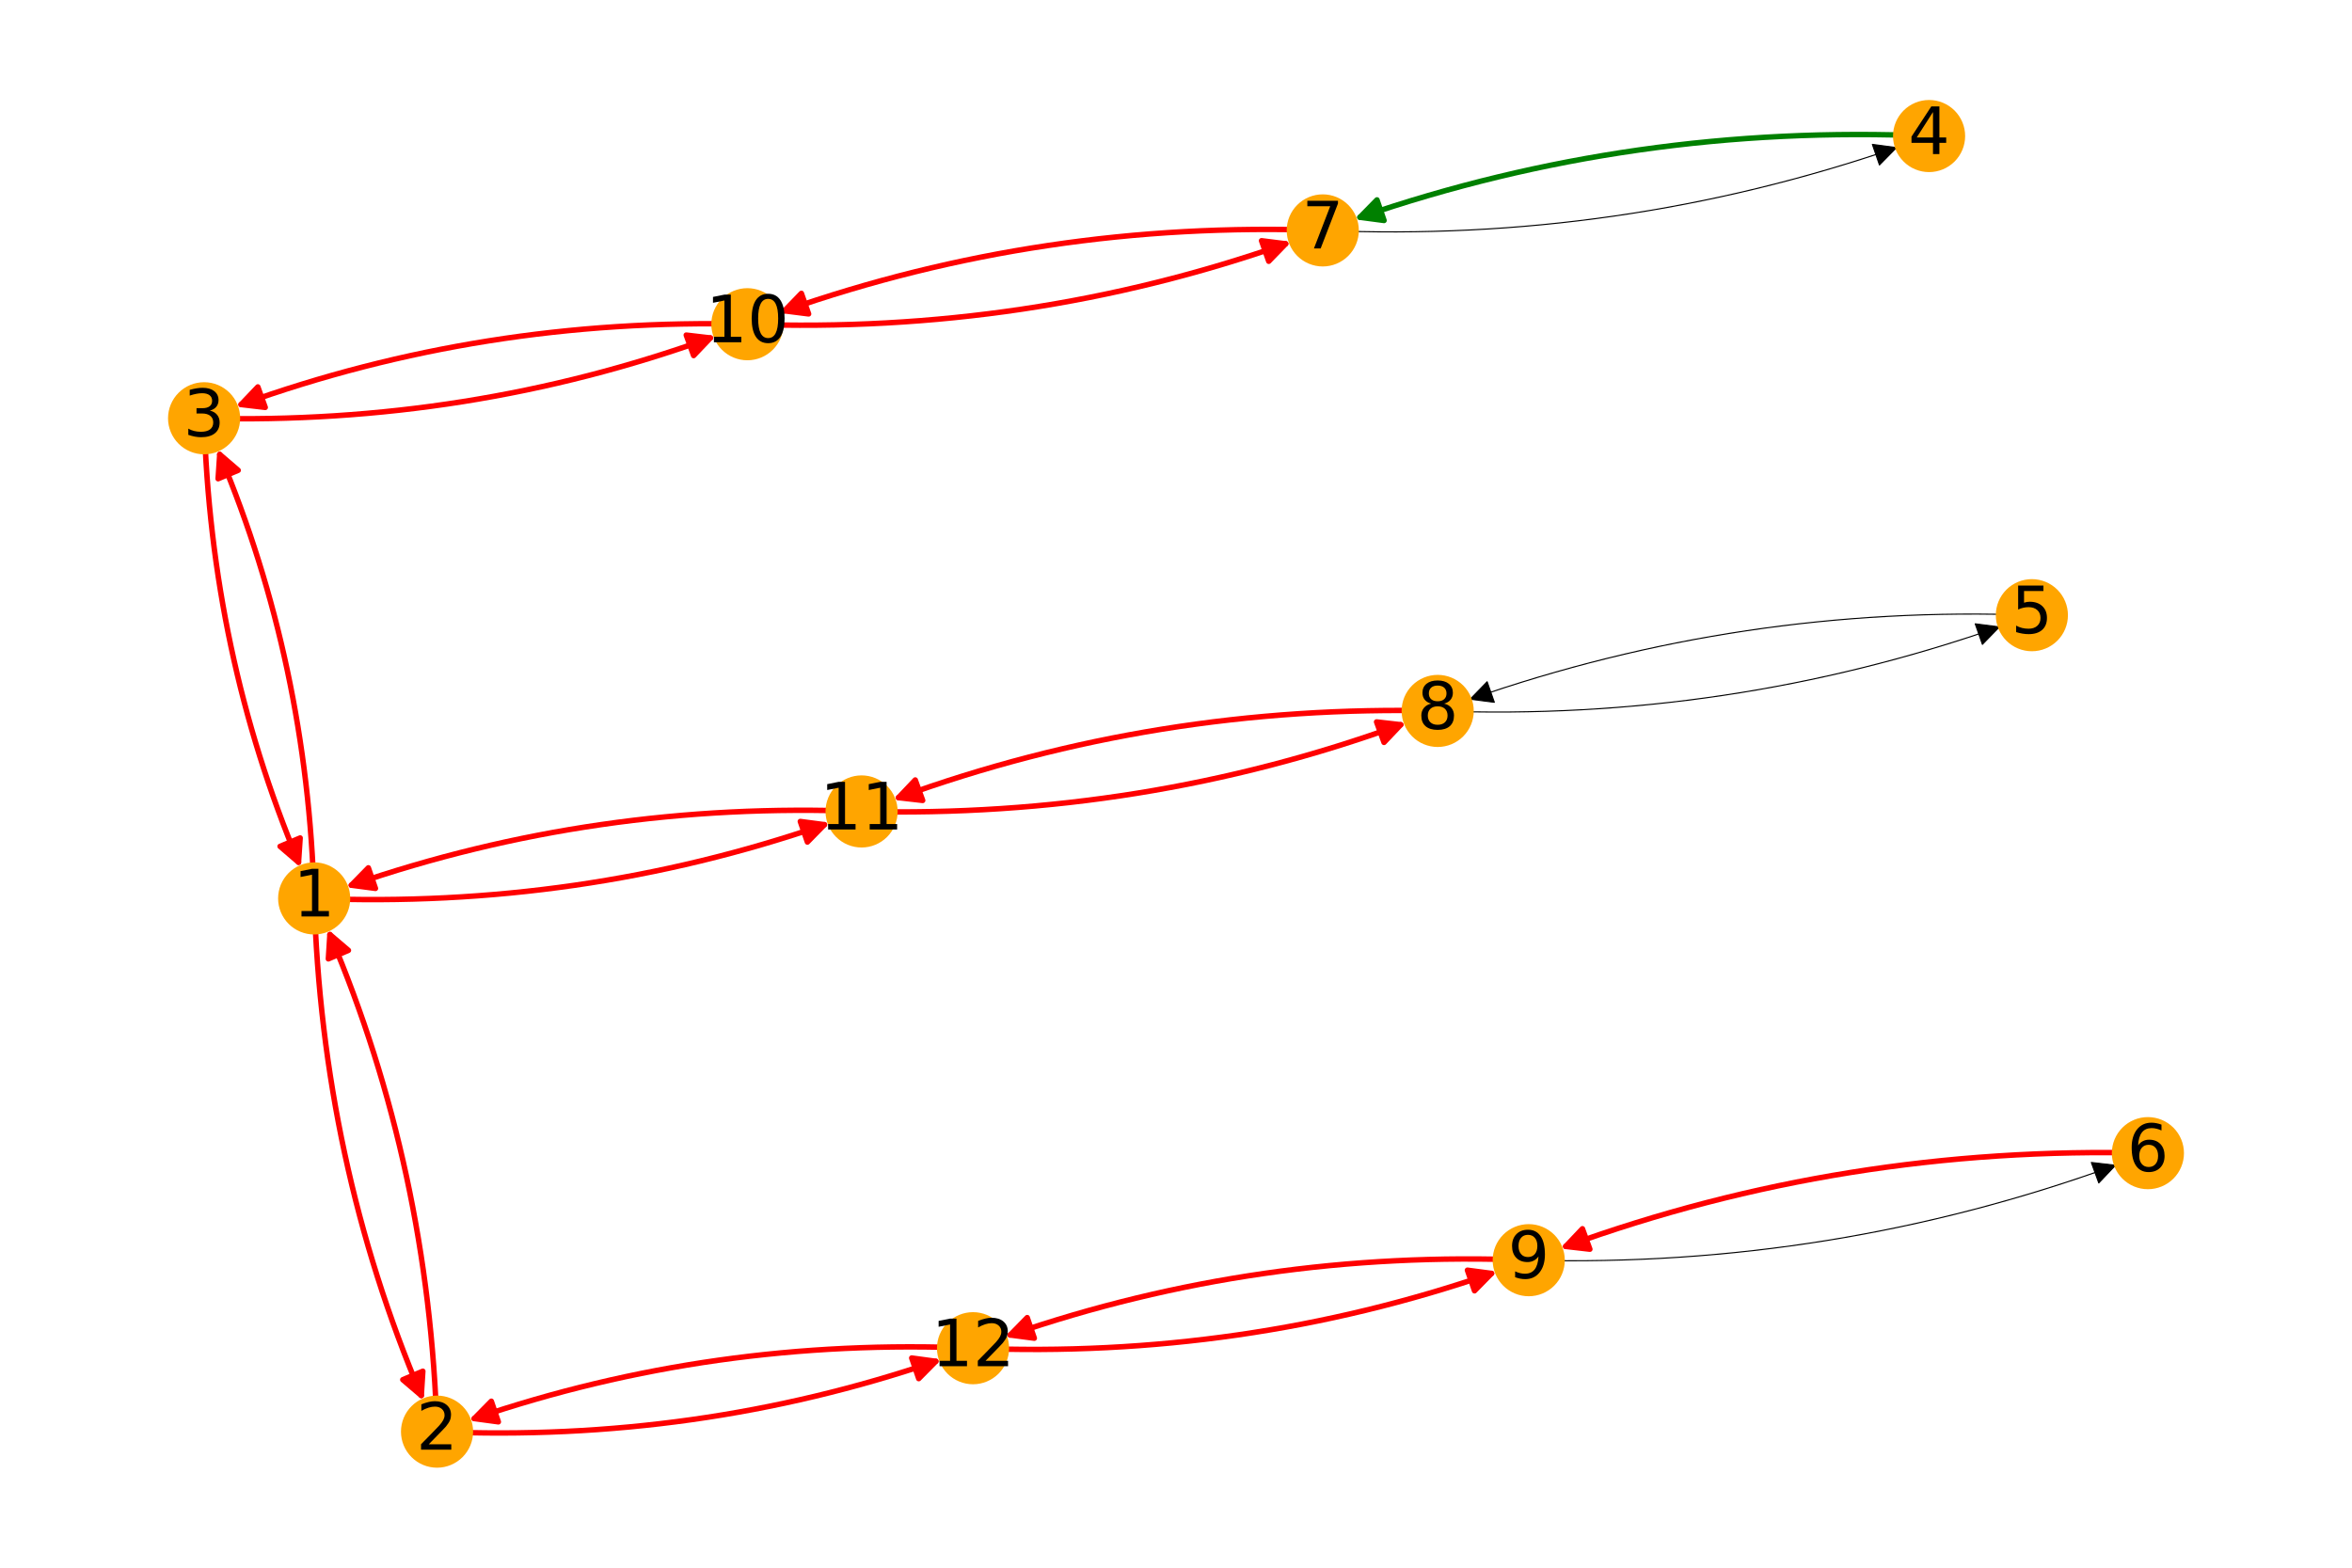 <?xml version="1.0" encoding="utf-8" standalone="no"?>
<!DOCTYPE svg PUBLIC "-//W3C//DTD SVG 1.1//EN"
  "http://www.w3.org/Graphics/SVG/1.1/DTD/svg11.dtd">
<!-- Created with matplotlib (https://matplotlib.org/) -->
<svg height="288pt" version="1.1" viewBox="0 0 432 288" width="432pt" xmlns="http://www.w3.org/2000/svg" xmlns:xlink="http://www.w3.org/1999/xlink">
 <defs>
  <style type="text/css">
*{stroke-linecap:butt;stroke-linejoin:round;}
  </style>
 </defs>
 <g id="figure_1">
  <g id="patch_1">
   <path d="M 0 288 
L 432 288 
L 432 0 
L 0 0 
z
" style="fill:#ffffff;"/>
  </g>
  <g id="axes_1">
   <g id="patch_2">
    <path clip-path="url(#p246b0fa144)" d="M 57.705 165.05 
Q 56.503 121.99 40.359 83.485 
" style="fill:none;stroke:#ff0000;stroke-linecap:round;"/>
    <path clip-path="url(#p246b0fa144)" d="M 40.062 87.947 
L 40.359 83.485 
L 43.75 86.4 
L 40.062 87.947 
z
" style="fill:#ff0000;stroke:#ff0000;stroke-linecap:round;"/>
   </g>
   <g id="patch_3">
    <path clip-path="url(#p246b0fa144)" d="M 57.705 165.05 
Q 59.104 213.219 77.383 256.37 
" style="fill:none;stroke:#ff0000;stroke-linecap:round;"/>
    <path clip-path="url(#p246b0fa144)" d="M 77.665 251.907 
L 77.383 256.37 
L 73.982 253.467 
L 77.665 251.907 
z
" style="fill:#ff0000;stroke:#ff0000;stroke-linecap:round;"/>
   </g>
   <g id="patch_4">
    <path clip-path="url(#p246b0fa144)" d="M 57.705 165.05 
Q 106.509 166.992 151.427 151.498 
" style="fill:none;stroke:#ff0000;stroke-linecap:round;"/>
    <path clip-path="url(#p246b0fa144)" d="M 146.994 150.912 
L 151.427 151.498 
L 148.298 154.693 
L 146.994 150.912 
z
" style="fill:#ff0000;stroke:#ff0000;stroke-linecap:round;"/>
   </g>
   <g id="patch_5">
    <path clip-path="url(#p246b0fa144)" d="M 137.273 59.563 
Q 188.773 61.404 236.146 44.787 
" style="fill:none;stroke:#ff0000;stroke-linecap:round;"/>
    <path clip-path="url(#p246b0fa144)" d="M 231.71 44.224 
L 236.146 44.787 
L 233.034 47.998 
L 231.71 44.224 
z
" style="fill:#ff0000;stroke:#ff0000;stroke-linecap:round;"/>
   </g>
   <g id="patch_6">
    <path clip-path="url(#p246b0fa144)" d="M 137.273 59.563 
Q 88.72 58.302 44.275 74.318 
" style="fill:none;stroke:#ff0000;stroke-linecap:round;"/>
    <path clip-path="url(#p246b0fa144)" d="M 48.717 74.843 
L 44.275 74.318 
L 47.36 71.08 
L 48.717 74.843 
z
" style="fill:#ff0000;stroke:#ff0000;stroke-linecap:round;"/>
   </g>
   <g id="patch_7">
    <path clip-path="url(#p246b0fa144)" d="M 158.25 149.071 
Q 209.937 150.343 257.283 133.139 
" style="fill:none;stroke:#ff0000;stroke-linecap:round;"/>
    <path clip-path="url(#p246b0fa144)" d="M 252.84 132.625 
L 257.283 133.139 
L 254.206 136.385 
L 252.84 132.625 
z
" style="fill:#ff0000;stroke:#ff0000;stroke-linecap:round;"/>
   </g>
   <g id="patch_8">
    <path clip-path="url(#p246b0fa144)" d="M 158.25 149.071 
Q 109.446 147.128 64.527 162.622 
" style="fill:none;stroke:#ff0000;stroke-linecap:round;"/>
    <path clip-path="url(#p246b0fa144)" d="M 68.961 163.208 
L 64.527 162.622 
L 67.657 159.427 
L 68.961 163.208 
z
" style="fill:#ff0000;stroke:#ff0000;stroke-linecap:round;"/>
   </g>
   <g id="patch_9">
    <path clip-path="url(#p246b0fa144)" d="M 178.718 247.68 
Q 131.028 245.631 87.102 260.604 
" style="fill:none;stroke:#ff0000;stroke-linecap:round;"/>
    <path clip-path="url(#p246b0fa144)" d="M 91.534 261.207 
L 87.102 260.604 
L 90.243 257.421 
L 91.534 261.207 
z
" style="fill:#ff0000;stroke:#ff0000;stroke-linecap:round;"/>
   </g>
   <g id="patch_10">
    <path clip-path="url(#p246b0fa144)" d="M 178.718 247.68 
Q 228.302 249.678 273.96 233.936 
" style="fill:none;stroke:#ff0000;stroke-linecap:round;"/>
    <path clip-path="url(#p246b0fa144)" d="M 269.527 233.349 
L 273.96 233.936 
L 270.831 237.131 
L 269.527 233.349 
z
" style="fill:#ff0000;stroke:#ff0000;stroke-linecap:round;"/>
   </g>
   <g id="patch_11">
    <path clip-path="url(#p246b0fa144)" d="M 80.272 263.008 
Q 78.874 214.838 60.594 171.687 
" style="fill:none;stroke:#ff0000;stroke-linecap:round;"/>
    <path clip-path="url(#p246b0fa144)" d="M 60.312 176.151 
L 60.594 171.687 
L 63.996 174.59 
L 60.312 176.151 
z
" style="fill:#ff0000;stroke:#ff0000;stroke-linecap:round;"/>
   </g>
   <g id="patch_12">
    <path clip-path="url(#p246b0fa144)" d="M 80.272 263.008 
Q 127.963 265.057 171.888 250.084 
" style="fill:none;stroke:#ff0000;stroke-linecap:round;"/>
    <path clip-path="url(#p246b0fa144)" d="M 167.457 249.481 
L 171.888 250.084 
L 168.747 253.267 
L 167.457 249.481 
z
" style="fill:#ff0000;stroke:#ff0000;stroke-linecap:round;"/>
   </g>
   <g id="patch_13">
    <path clip-path="url(#p246b0fa144)" d="M 37.488 76.839 
Q 86.041 78.1 130.485 62.084 
" style="fill:none;stroke:#ff0000;stroke-linecap:round;"/>
    <path clip-path="url(#p246b0fa144)" d="M 126.044 61.559 
L 130.485 62.084 
L 127.4 65.322 
L 126.044 61.559 
z
" style="fill:#ff0000;stroke:#ff0000;stroke-linecap:round;"/>
   </g>
   <g id="patch_14">
    <path clip-path="url(#p246b0fa144)" d="M 37.488 76.839 
Q 38.69 119.898 54.833 158.404 
" style="fill:none;stroke:#ff0000;stroke-linecap:round;"/>
    <path clip-path="url(#p246b0fa144)" d="M 55.131 153.941 
L 54.833 158.404 
L 51.442 155.488 
L 55.131 153.941 
z
" style="fill:#ff0000;stroke:#ff0000;stroke-linecap:round;"/>
   </g>
   <g id="patch_15">
    <path clip-path="url(#p246b0fa144)" d="M 354.32 24.992 
Q 299.969 22.655 249.782 39.914 
" style="fill:none;stroke:#008000;stroke-linecap:round;"/>
    <path clip-path="url(#p246b0fa144)" d="M 254.215 40.504 
L 249.782 39.914 
L 252.915 36.722 
L 254.215 40.504 
z
" style="fill:#008000;stroke:#008000;stroke-linecap:round;"/>
   </g>
   <g id="patch_16">
    <path clip-path="url(#p246b0fa144)" d="M 373.201 113.017 
Q 319.939 111.012 270.033 128.45 
" style="fill:none;stroke:#000000;stroke-linecap:round;stroke-width:0.2;"/>
    <path clip-path="url(#p246b0fa144)" d="M 274.468 129.019 
L 270.033 128.45 
L 273.149 125.243 
L 274.468 129.019 
z
" style="stroke:#000000;stroke-linecap:round;stroke-width:0.2;"/>
   </g>
   <g id="patch_17">
    <path clip-path="url(#p246b0fa144)" d="M 394.512 211.845 
Q 338.751 210.385 287.574 228.978 
" style="fill:none;stroke:#ff0000;stroke-linecap:round;"/>
    <path clip-path="url(#p246b0fa144)" d="M 292.017 229.492 
L 287.574 228.978 
L 290.651 225.733 
L 292.017 229.492 
z
" style="fill:#ff0000;stroke:#ff0000;stroke-linecap:round;"/>
   </g>
   <g id="patch_18">
    <path clip-path="url(#p246b0fa144)" d="M 242.956 42.328 
Q 297.307 44.665 348.34 27.115 
" style="fill:none;stroke:#000000;stroke-linecap:round;stroke-width:0.2;"/>
    <path clip-path="url(#p246b0fa144)" d="M 343.907 26.525 
L 348.34 27.115 
L 345.208 30.307 
L 343.907 26.525 
z
" style="stroke:#000000;stroke-linecap:round;stroke-width:0.2;"/>
   </g>
   <g id="patch_19">
    <path clip-path="url(#p246b0fa144)" d="M 242.956 42.328 
Q 191.457 40.487 144.083 57.104 
" style="fill:none;stroke:#ff0000;stroke-linecap:round;"/>
    <path clip-path="url(#p246b0fa144)" d="M 148.52 57.668 
L 144.083 57.104 
L 147.196 53.893 
L 148.52 57.668 
z
" style="fill:#ff0000;stroke:#ff0000;stroke-linecap:round;"/>
   </g>
   <g id="patch_20">
    <path clip-path="url(#p246b0fa144)" d="M 264.064 130.604 
Q 317.326 132.609 367.232 115.171 
" style="fill:none;stroke:#000000;stroke-linecap:round;stroke-width:0.2;"/>
    <path clip-path="url(#p246b0fa144)" d="M 362.797 114.602 
L 367.232 115.171 
L 364.116 118.378 
L 362.797 114.602 
z
" style="stroke:#000000;stroke-linecap:round;stroke-width:0.2;"/>
   </g>
   <g id="patch_21">
    <path clip-path="url(#p246b0fa144)" d="M 264.064 130.604 
Q 212.377 129.332 165.031 146.536 
" style="fill:none;stroke:#ff0000;stroke-linecap:round;"/>
    <path clip-path="url(#p246b0fa144)" d="M 169.474 147.049 
L 165.031 146.536 
L 168.108 143.29 
L 169.474 147.049 
z
" style="fill:#ff0000;stroke:#ff0000;stroke-linecap:round;"/>
   </g>
   <g id="patch_22">
    <path clip-path="url(#p246b0fa144)" d="M 280.786 231.51 
Q 231.203 229.512 185.544 245.254 
" style="fill:none;stroke:#ff0000;stroke-linecap:round;"/>
    <path clip-path="url(#p246b0fa144)" d="M 189.977 245.841 
L 185.544 245.254 
L 188.673 242.059 
L 189.977 245.841 
z
" style="fill:#ff0000;stroke:#ff0000;stroke-linecap:round;"/>
   </g>
   <g id="patch_23">
    <path clip-path="url(#p246b0fa144)" d="M 280.786 231.51 
Q 336.548 232.97 388.565 214.071 
" style="fill:none;stroke:#000000;stroke-linecap:round;stroke-width:0.2;"/>
    <path clip-path="url(#p246b0fa144)" d="M 384.123 213.557 
L 388.565 214.071 
L 385.489 217.317 
L 384.123 213.557 
z
" style="stroke:#000000;stroke-linecap:round;stroke-width:0.2;"/>
   </g>
   <g id="PathCollection_1">
    <defs>
     <path d="M 0 6.124 
C 1.624 6.124 3.182 5.478 4.33 4.33 
C 5.478 3.182 6.124 1.624 6.124 0 
C 6.124 -1.624 5.478 -3.182 4.33 -4.33 
C 3.182 -5.478 1.624 -6.124 0 -6.124 
C -1.624 -6.124 -3.182 -5.478 -4.33 -4.33 
C -5.478 -3.182 -6.124 -1.624 -6.124 0 
C -6.124 1.624 -5.478 3.182 -4.33 4.33 
C -3.182 5.478 -1.624 6.124 0 6.124 
z
" id="md50bce9d5c" style="stroke:#ffa500;"/>
    </defs>
    <g clip-path="url(#p246b0fa144)">
     <use style="fill:#ffa500;stroke:#ffa500;" x="57.705" xlink:href="#md50bce9d5c" y="165.05"/>
     <use style="fill:#ffa500;stroke:#ffa500;" x="137.273" xlink:href="#md50bce9d5c" y="59.563"/>
     <use style="fill:#ffa500;stroke:#ffa500;" x="158.25" xlink:href="#md50bce9d5c" y="149.071"/>
     <use style="fill:#ffa500;stroke:#ffa500;" x="178.718" xlink:href="#md50bce9d5c" y="247.68"/>
     <use style="fill:#ffa500;stroke:#ffa500;" x="80.272" xlink:href="#md50bce9d5c" y="263.008"/>
     <use style="fill:#ffa500;stroke:#ffa500;" x="37.488" xlink:href="#md50bce9d5c" y="76.839"/>
     <use style="fill:#ffa500;stroke:#ffa500;" x="354.32" xlink:href="#md50bce9d5c" y="24.992"/>
     <use style="fill:#ffa500;stroke:#ffa500;" x="373.201" xlink:href="#md50bce9d5c" y="113.017"/>
     <use style="fill:#ffa500;stroke:#ffa500;" x="394.512" xlink:href="#md50bce9d5c" y="211.845"/>
     <use style="fill:#ffa500;stroke:#ffa500;" x="242.956" xlink:href="#md50bce9d5c" y="42.328"/>
     <use style="fill:#ffa500;stroke:#ffa500;" x="264.064" xlink:href="#md50bce9d5c" y="130.604"/>
     <use style="fill:#ffa500;stroke:#ffa500;" x="280.786" xlink:href="#md50bce9d5c" y="231.51"/>
    </g>
   </g>
   <g id="text_1">
    <g clip-path="url(#p246b0fa144)">
     <!-- 1 -->
     <defs>
      <path d="M 12.406 8.297 
L 28.516 8.297 
L 28.516 63.922 
L 10.984 60.406 
L 10.984 69.391 
L 28.422 72.906 
L 38.281 72.906 
L 38.281 8.297 
L 54.391 8.297 
L 54.391 0 
L 12.406 0 
z
" id="DejaVuSans-49"/>
     </defs>
     <g transform="translate(53.887 168.361)scale(0.12 -0.12)">
      <use xlink:href="#DejaVuSans-49"/>
     </g>
    </g>
   </g>
   <g id="text_2">
    <g clip-path="url(#p246b0fa144)">
     <!-- 10 -->
     <defs>
      <path d="M 31.781 66.406 
Q 24.172 66.406 20.328 58.906 
Q 16.5 51.422 16.5 36.375 
Q 16.5 21.391 20.328 13.891 
Q 24.172 6.391 31.781 6.391 
Q 39.453 6.391 43.281 13.891 
Q 47.125 21.391 47.125 36.375 
Q 47.125 51.422 43.281 58.906 
Q 39.453 66.406 31.781 66.406 
z
M 31.781 74.219 
Q 44.047 74.219 50.516 64.516 
Q 56.984 54.828 56.984 36.375 
Q 56.984 17.969 50.516 8.266 
Q 44.047 -1.422 31.781 -1.422 
Q 19.531 -1.422 13.062 8.266 
Q 6.594 17.969 6.594 36.375 
Q 6.594 54.828 13.062 64.516 
Q 19.531 74.219 31.781 74.219 
z
" id="DejaVuSans-48"/>
     </defs>
     <g transform="translate(129.638 62.875)scale(0.12 -0.12)">
      <use xlink:href="#DejaVuSans-49"/>
      <use x="63.623" xlink:href="#DejaVuSans-48"/>
     </g>
    </g>
   </g>
   <g id="text_3">
    <g clip-path="url(#p246b0fa144)">
     <!-- 11 -->
     <g transform="translate(150.615 152.382)scale(0.12 -0.12)">
      <use xlink:href="#DejaVuSans-49"/>
      <use x="63.623" xlink:href="#DejaVuSans-49"/>
     </g>
    </g>
   </g>
   <g id="text_4">
    <g clip-path="url(#p246b0fa144)">
     <!-- 12 -->
     <defs>
      <path d="M 19.188 8.297 
L 53.609 8.297 
L 53.609 0 
L 7.328 0 
L 7.328 8.297 
Q 12.938 14.109 22.625 23.891 
Q 32.328 33.688 34.812 36.531 
Q 39.547 41.844 41.422 45.531 
Q 43.312 49.219 43.312 52.781 
Q 43.312 58.594 39.234 62.25 
Q 35.156 65.922 28.609 65.922 
Q 23.969 65.922 18.812 64.312 
Q 13.672 62.703 7.812 59.422 
L 7.812 69.391 
Q 13.766 71.781 18.938 73 
Q 24.125 74.219 28.422 74.219 
Q 39.75 74.219 46.484 68.547 
Q 53.219 62.891 53.219 53.422 
Q 53.219 48.922 51.531 44.891 
Q 49.859 40.875 45.406 35.406 
Q 44.188 33.984 37.641 27.219 
Q 31.109 20.453 19.188 8.297 
z
" id="DejaVuSans-50"/>
     </defs>
     <g transform="translate(171.083 250.991)scale(0.12 -0.12)">
      <use xlink:href="#DejaVuSans-49"/>
      <use x="63.623" xlink:href="#DejaVuSans-50"/>
     </g>
    </g>
   </g>
   <g id="text_5">
    <g clip-path="url(#p246b0fa144)">
     <!-- 2 -->
     <g transform="translate(76.455 266.32)scale(0.12 -0.12)">
      <use xlink:href="#DejaVuSans-50"/>
     </g>
    </g>
   </g>
   <g id="text_6">
    <g clip-path="url(#p246b0fa144)">
     <!-- 3 -->
     <defs>
      <path d="M 40.578 39.312 
Q 47.656 37.797 51.625 33 
Q 55.609 28.219 55.609 21.188 
Q 55.609 10.406 48.188 4.484 
Q 40.766 -1.422 27.094 -1.422 
Q 22.516 -1.422 17.656 -0.516 
Q 12.797 0.391 7.625 2.203 
L 7.625 11.719 
Q 11.719 9.328 16.594 8.109 
Q 21.484 6.891 26.812 6.891 
Q 36.078 6.891 40.938 10.547 
Q 45.797 14.203 45.797 21.188 
Q 45.797 27.641 41.281 31.266 
Q 36.766 34.906 28.719 34.906 
L 20.219 34.906 
L 20.219 43.016 
L 29.109 43.016 
Q 36.375 43.016 40.234 45.922 
Q 44.094 48.828 44.094 54.297 
Q 44.094 59.906 40.109 62.906 
Q 36.141 65.922 28.719 65.922 
Q 24.656 65.922 20.016 65.031 
Q 15.375 64.156 9.812 62.312 
L 9.812 71.094 
Q 15.438 72.656 20.344 73.438 
Q 25.25 74.219 29.594 74.219 
Q 40.828 74.219 47.359 69.109 
Q 53.906 64.016 53.906 55.328 
Q 53.906 49.266 50.438 45.094 
Q 46.969 40.922 40.578 39.312 
z
" id="DejaVuSans-51"/>
     </defs>
     <g transform="translate(33.67 80.15)scale(0.12 -0.12)">
      <use xlink:href="#DejaVuSans-51"/>
     </g>
    </g>
   </g>
   <g id="text_7">
    <g clip-path="url(#p246b0fa144)">
     <!-- 4 -->
     <defs>
      <path d="M 37.797 64.312 
L 12.891 25.391 
L 37.797 25.391 
z
M 35.203 72.906 
L 47.609 72.906 
L 47.609 25.391 
L 58.016 25.391 
L 58.016 17.188 
L 47.609 17.188 
L 47.609 0 
L 37.797 0 
L 37.797 17.188 
L 4.891 17.188 
L 4.891 26.703 
z
" id="DejaVuSans-52"/>
     </defs>
     <g transform="translate(350.503 28.303)scale(0.12 -0.12)">
      <use xlink:href="#DejaVuSans-52"/>
     </g>
    </g>
   </g>
   <g id="text_8">
    <g clip-path="url(#p246b0fa144)">
     <!-- 5 -->
     <defs>
      <path d="M 10.797 72.906 
L 49.516 72.906 
L 49.516 64.594 
L 19.828 64.594 
L 19.828 46.734 
Q 21.969 47.469 24.109 47.828 
Q 26.266 48.188 28.422 48.188 
Q 40.625 48.188 47.75 41.5 
Q 54.891 34.812 54.891 23.391 
Q 54.891 11.625 47.562 5.094 
Q 40.234 -1.422 26.906 -1.422 
Q 22.312 -1.422 17.547 -0.641 
Q 12.797 0.141 7.719 1.703 
L 7.719 11.625 
Q 12.109 9.234 16.797 8.062 
Q 21.484 6.891 26.703 6.891 
Q 35.156 6.891 40.078 11.328 
Q 45.016 15.766 45.016 23.391 
Q 45.016 31 40.078 35.438 
Q 35.156 39.891 26.703 39.891 
Q 22.75 39.891 18.812 39.016 
Q 14.891 38.141 10.797 36.281 
z
" id="DejaVuSans-53"/>
     </defs>
     <g transform="translate(369.384 116.328)scale(0.12 -0.12)">
      <use xlink:href="#DejaVuSans-53"/>
     </g>
    </g>
   </g>
   <g id="text_9">
    <g clip-path="url(#p246b0fa144)">
     <!-- 6 -->
     <defs>
      <path d="M 33.016 40.375 
Q 26.375 40.375 22.484 35.828 
Q 18.609 31.297 18.609 23.391 
Q 18.609 15.531 22.484 10.953 
Q 26.375 6.391 33.016 6.391 
Q 39.656 6.391 43.531 10.953 
Q 47.406 15.531 47.406 23.391 
Q 47.406 31.297 43.531 35.828 
Q 39.656 40.375 33.016 40.375 
z
M 52.594 71.297 
L 52.594 62.312 
Q 48.875 64.062 45.094 64.984 
Q 41.312 65.922 37.594 65.922 
Q 27.828 65.922 22.672 59.328 
Q 17.531 52.734 16.797 39.406 
Q 19.672 43.656 24.016 45.922 
Q 28.375 48.188 33.594 48.188 
Q 44.578 48.188 50.953 41.516 
Q 57.328 34.859 57.328 23.391 
Q 57.328 12.156 50.688 5.359 
Q 44.047 -1.422 33.016 -1.422 
Q 20.359 -1.422 13.672 8.266 
Q 6.984 17.969 6.984 36.375 
Q 6.984 53.656 15.188 63.938 
Q 23.391 74.219 37.203 74.219 
Q 40.922 74.219 44.703 73.484 
Q 48.484 72.75 52.594 71.297 
z
" id="DejaVuSans-54"/>
     </defs>
     <g transform="translate(390.695 215.156)scale(0.12 -0.12)">
      <use xlink:href="#DejaVuSans-54"/>
     </g>
    </g>
   </g>
   <g id="text_10">
    <g clip-path="url(#p246b0fa144)">
     <!-- 7 -->
     <defs>
      <path d="M 8.203 72.906 
L 55.078 72.906 
L 55.078 68.703 
L 28.609 0 
L 18.312 0 
L 43.219 64.594 
L 8.203 64.594 
z
" id="DejaVuSans-55"/>
     </defs>
     <g transform="translate(239.139 45.639)scale(0.12 -0.12)">
      <use xlink:href="#DejaVuSans-55"/>
     </g>
    </g>
   </g>
   <g id="text_11">
    <g clip-path="url(#p246b0fa144)">
     <!-- 8 -->
     <defs>
      <path d="M 31.781 34.625 
Q 24.75 34.625 20.719 30.859 
Q 16.703 27.094 16.703 20.516 
Q 16.703 13.922 20.719 10.156 
Q 24.75 6.391 31.781 6.391 
Q 38.812 6.391 42.859 10.172 
Q 46.922 13.969 46.922 20.516 
Q 46.922 27.094 42.891 30.859 
Q 38.875 34.625 31.781 34.625 
z
M 21.922 38.812 
Q 15.578 40.375 12.031 44.719 
Q 8.5 49.078 8.5 55.328 
Q 8.5 64.062 14.719 69.141 
Q 20.953 74.219 31.781 74.219 
Q 42.672 74.219 48.875 69.141 
Q 55.078 64.062 55.078 55.328 
Q 55.078 49.078 51.531 44.719 
Q 48 40.375 41.703 38.812 
Q 48.828 37.156 52.797 32.312 
Q 56.781 27.484 56.781 20.516 
Q 56.781 9.906 50.312 4.234 
Q 43.844 -1.422 31.781 -1.422 
Q 19.734 -1.422 13.25 4.234 
Q 6.781 9.906 6.781 20.516 
Q 6.781 27.484 10.781 32.312 
Q 14.797 37.156 21.922 38.812 
z
M 18.312 54.391 
Q 18.312 48.734 21.844 45.562 
Q 25.391 42.391 31.781 42.391 
Q 38.141 42.391 41.719 45.562 
Q 45.312 48.734 45.312 54.391 
Q 45.312 60.062 41.719 63.234 
Q 38.141 66.406 31.781 66.406 
Q 25.391 66.406 21.844 63.234 
Q 18.312 60.062 18.312 54.391 
z
" id="DejaVuSans-56"/>
     </defs>
     <g transform="translate(260.246 133.916)scale(0.12 -0.12)">
      <use xlink:href="#DejaVuSans-56"/>
     </g>
    </g>
   </g>
   <g id="text_12">
    <g clip-path="url(#p246b0fa144)">
     <!-- 9 -->
     <defs>
      <path d="M 10.984 1.516 
L 10.984 10.5 
Q 14.703 8.734 18.5 7.812 
Q 22.312 6.891 25.984 6.891 
Q 35.75 6.891 40.891 13.453 
Q 46.047 20.016 46.781 33.406 
Q 43.953 29.203 39.594 26.953 
Q 35.25 24.703 29.984 24.703 
Q 19.047 24.703 12.672 31.312 
Q 6.297 37.938 6.297 49.422 
Q 6.297 60.641 12.938 67.422 
Q 19.578 74.219 30.609 74.219 
Q 43.266 74.219 49.922 64.516 
Q 56.594 54.828 56.594 36.375 
Q 56.594 19.141 48.406 8.859 
Q 40.234 -1.422 26.422 -1.422 
Q 22.703 -1.422 18.891 -0.688 
Q 15.094 0.047 10.984 1.516 
z
M 30.609 32.422 
Q 37.25 32.422 41.125 36.953 
Q 45.016 41.5 45.016 49.422 
Q 45.016 57.281 41.125 61.844 
Q 37.25 66.406 30.609 66.406 
Q 23.969 66.406 20.094 61.844 
Q 16.219 57.281 16.219 49.422 
Q 16.219 41.5 20.094 36.953 
Q 23.969 32.422 30.609 32.422 
z
" id="DejaVuSans-57"/>
     </defs>
     <g transform="translate(276.969 234.821)scale(0.12 -0.12)">
      <use xlink:href="#DejaVuSans-57"/>
     </g>
    </g>
   </g>
  </g>
 </g>
 <defs>
  <clipPath id="p246b0fa144">
   <rect height="288" width="432" x="0" y="0"/>
  </clipPath>
 </defs>
</svg>
